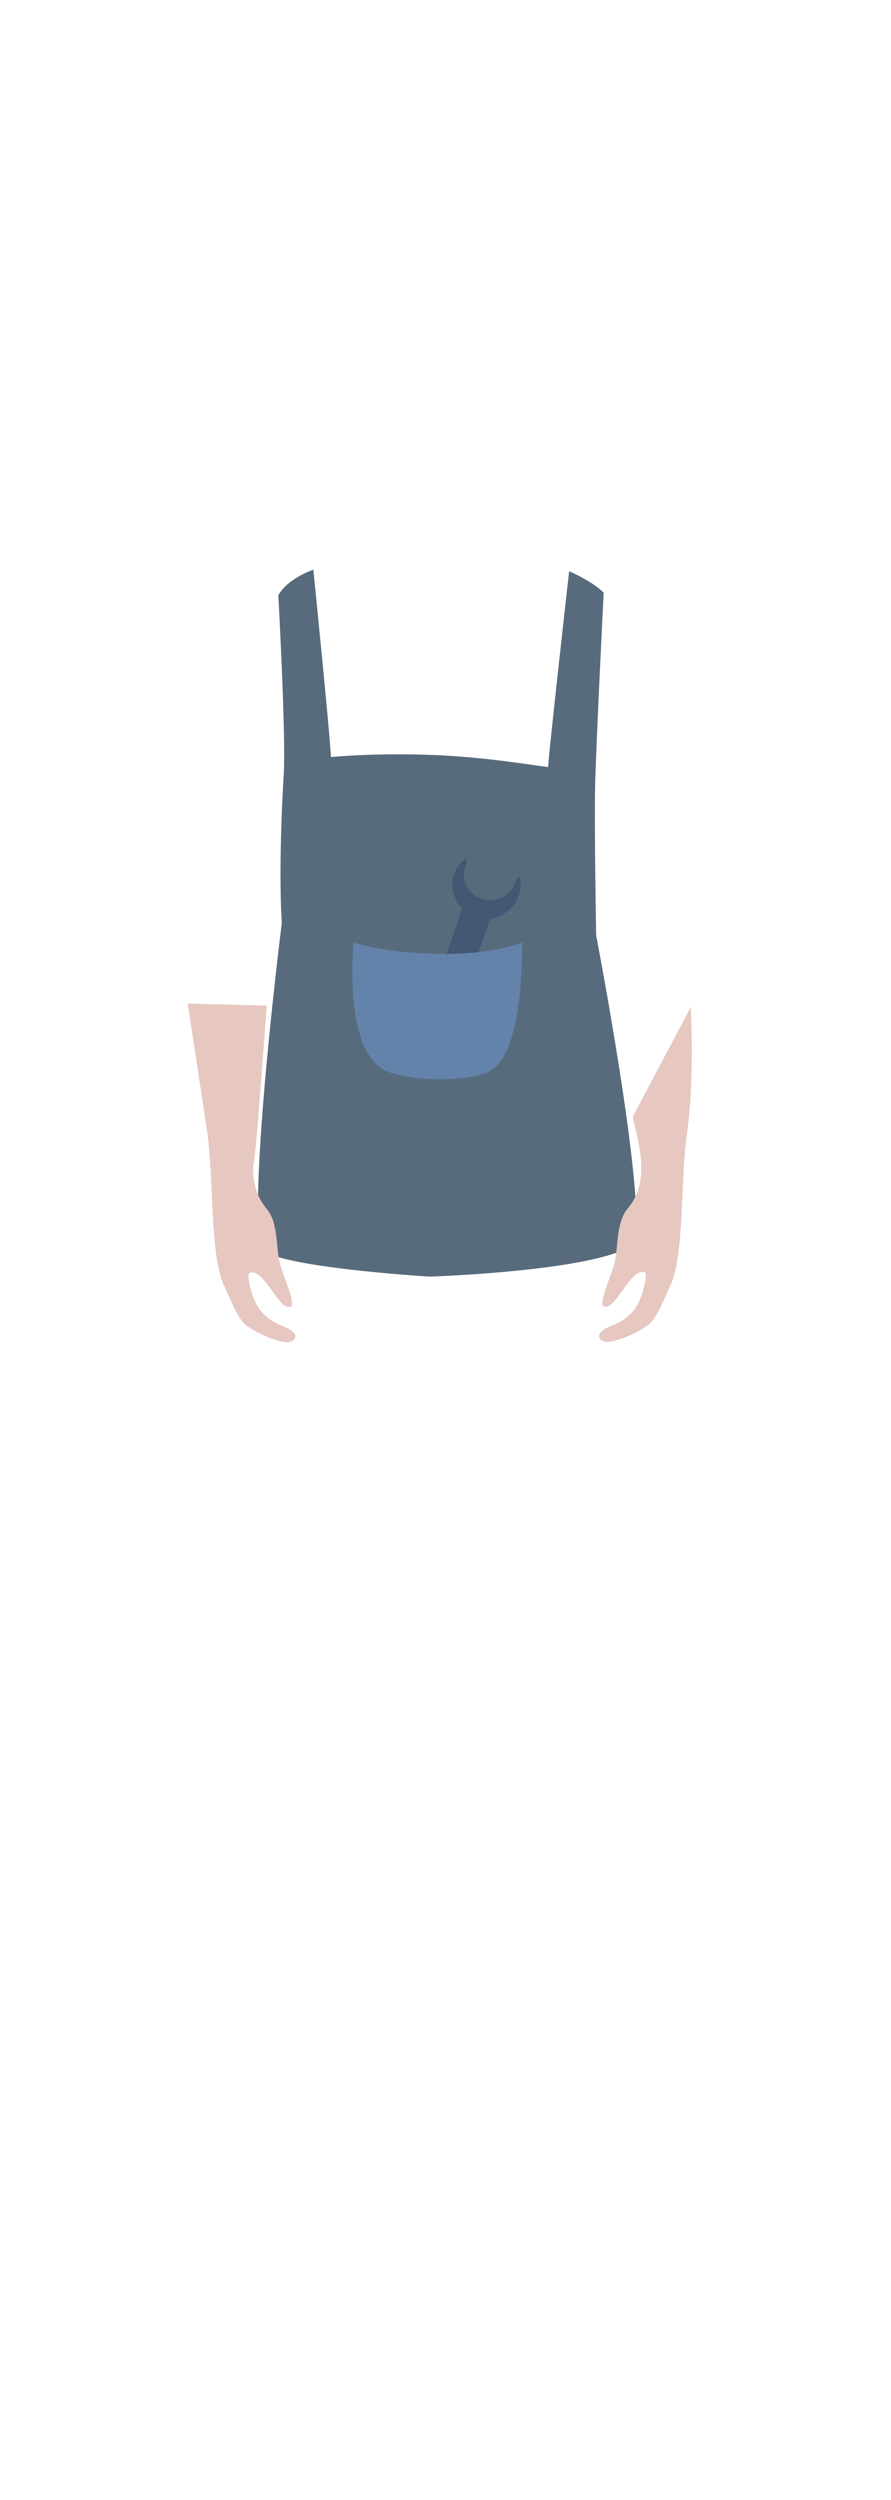 <?xml version="1.0" encoding="utf-8"?>
<!-- Generator: Adobe Illustrator 19.2.1, SVG Export Plug-In . SVG Version: 6.00 Build 0)  -->
<svg version="1.1" id="Layer_1" xmlns="http://www.w3.org/2000/svg" xmlns:xlink="http://www.w3.org/1999/xlink" x="0px" y="0px"
	 viewBox="0 0 178 499" style="enable-background:new 0 0 178 499;" xml:space="preserve">
<style type="text/css">
	.st0{fill-rule:evenodd;clip-rule:evenodd;fill:#586B7D;}
	.st1{fill:#435873;}
	.st2{fill:#6483AB;}
	.st3{fill-rule:evenodd;clip-rule:evenodd;fill:#E6C8C0;}
	.st4{fill-rule:evenodd;clip-rule:evenodd;fill:none;stroke:#F6C480;stroke-miterlimit:10;}
</style>
<g>
	<g>
		<g>
			<path class="st0" d="M119.1,186.7c0,0-0.4-22-0.2-30.2c0.2-8.3,1.7-38.2,1.7-38.2c-2.1-2.2-6.9-4.3-6.9-4.3s-4.1,36.4-4.2,39.1
				c-3.9-0.5-12.8-2-22.6-2.4s-17.7,0.1-20.8,0.4c0-2.8-3.5-37.4-3.5-37.4s-5.1,1.7-7,5.1c0,0,1.5,27.2,1.1,35.4
				c-1.2,20-0.4,30-0.4,30s-6.2,49-4.5,64.4c0.3,4.2,34.1,6.2,34.1,6.2s34-1.1,40.9-6.6C129.1,238.6,119.1,186.7,119.1,186.7z"/>
			<path class="st1" d="M104,176c-0.2-1.7-0.7-0.8-1.1,0.2c-0.9,2.7-3.9,4.1-6.7,3.2c-2.8-1-4.2-3.9-3.2-6.6c0.3-0.9,0.5-2-0.7-0.8
				c-0.7,0.7-1.3,1.5-1.6,2.5c-0.9,2.5,0.1,5.2,1.6,6.9l-6.4,18.6l1.4,0.5l1.4,0.5l1.6,0.6l1.2,0.4l6.4-18.6
				c2.3-0.4,4.8-1.9,5.6-4.4C104,178,104.1,177,104,176z"/>
			<path class="st2" d="M70.6,188.1c8.9,2.8,25.7,3.3,33.7,0c0,4.9-0.1,23.3-7.1,26c-4.9,1.9-15.2,1.7-19.9-0.3
				C72.6,211.8,69.6,204.1,70.6,188.1z"/>
		</g>
	</g>
	<path class="st3" d="M126.4,222.9c0.3,1.5,0.7,2.9,1,4.3c1,4.9,1.4,10-2,14c-2.3,2.7-1.9,7.7-2.6,10.8c-0.7,2.7-3.3,8.2-2.2,8.7
		c2.4,1.1,5.4-8,8.3-6.7c0.4,0.2-0.3,5.7-2.9,8.2c-1.7,1.6-3.1,2.1-4.3,2.6c-3,1.3-2.3,3.1-0.2,3c1.3,0,5-1.2,7.9-3.3
		c2-1.5,3.3-5.4,4.5-7.9c2.9-5.9,2-22.1,3.4-30.7c0,0,0,0,0-0.1c1.1-7.9,1-18.5,0.7-24.8"/>
	<path class="st3" d="M37.5,200.3c0.1,0.6,3.8,24.9,3.9,25.7c1.3,8.6,0.5,24.8,3.4,30.7c1.2,2.4,2.5,6.4,4.5,7.9
		c2.9,2.1,6.7,3.3,7.9,3.3c2.1,0,2.8-1.8-0.2-3c-1.2-0.5-2.6-1-4.3-2.6c-2.6-2.5-3.4-8-2.9-8.2c2.9-1.3,6,7.8,8.3,6.7
		c1.1-0.5-1.5-6-2.2-8.7c-0.8-3.1-0.3-8.1-2.6-10.8c-2.2-2.6-2.8-5.6-2.7-8.7c0.6-2,2.3-27.3,2.7-31.9"/>
	<rect x="-37.4" y="-18.9" class="st4" width="249" height="547.5"/>
</g>
</svg>
